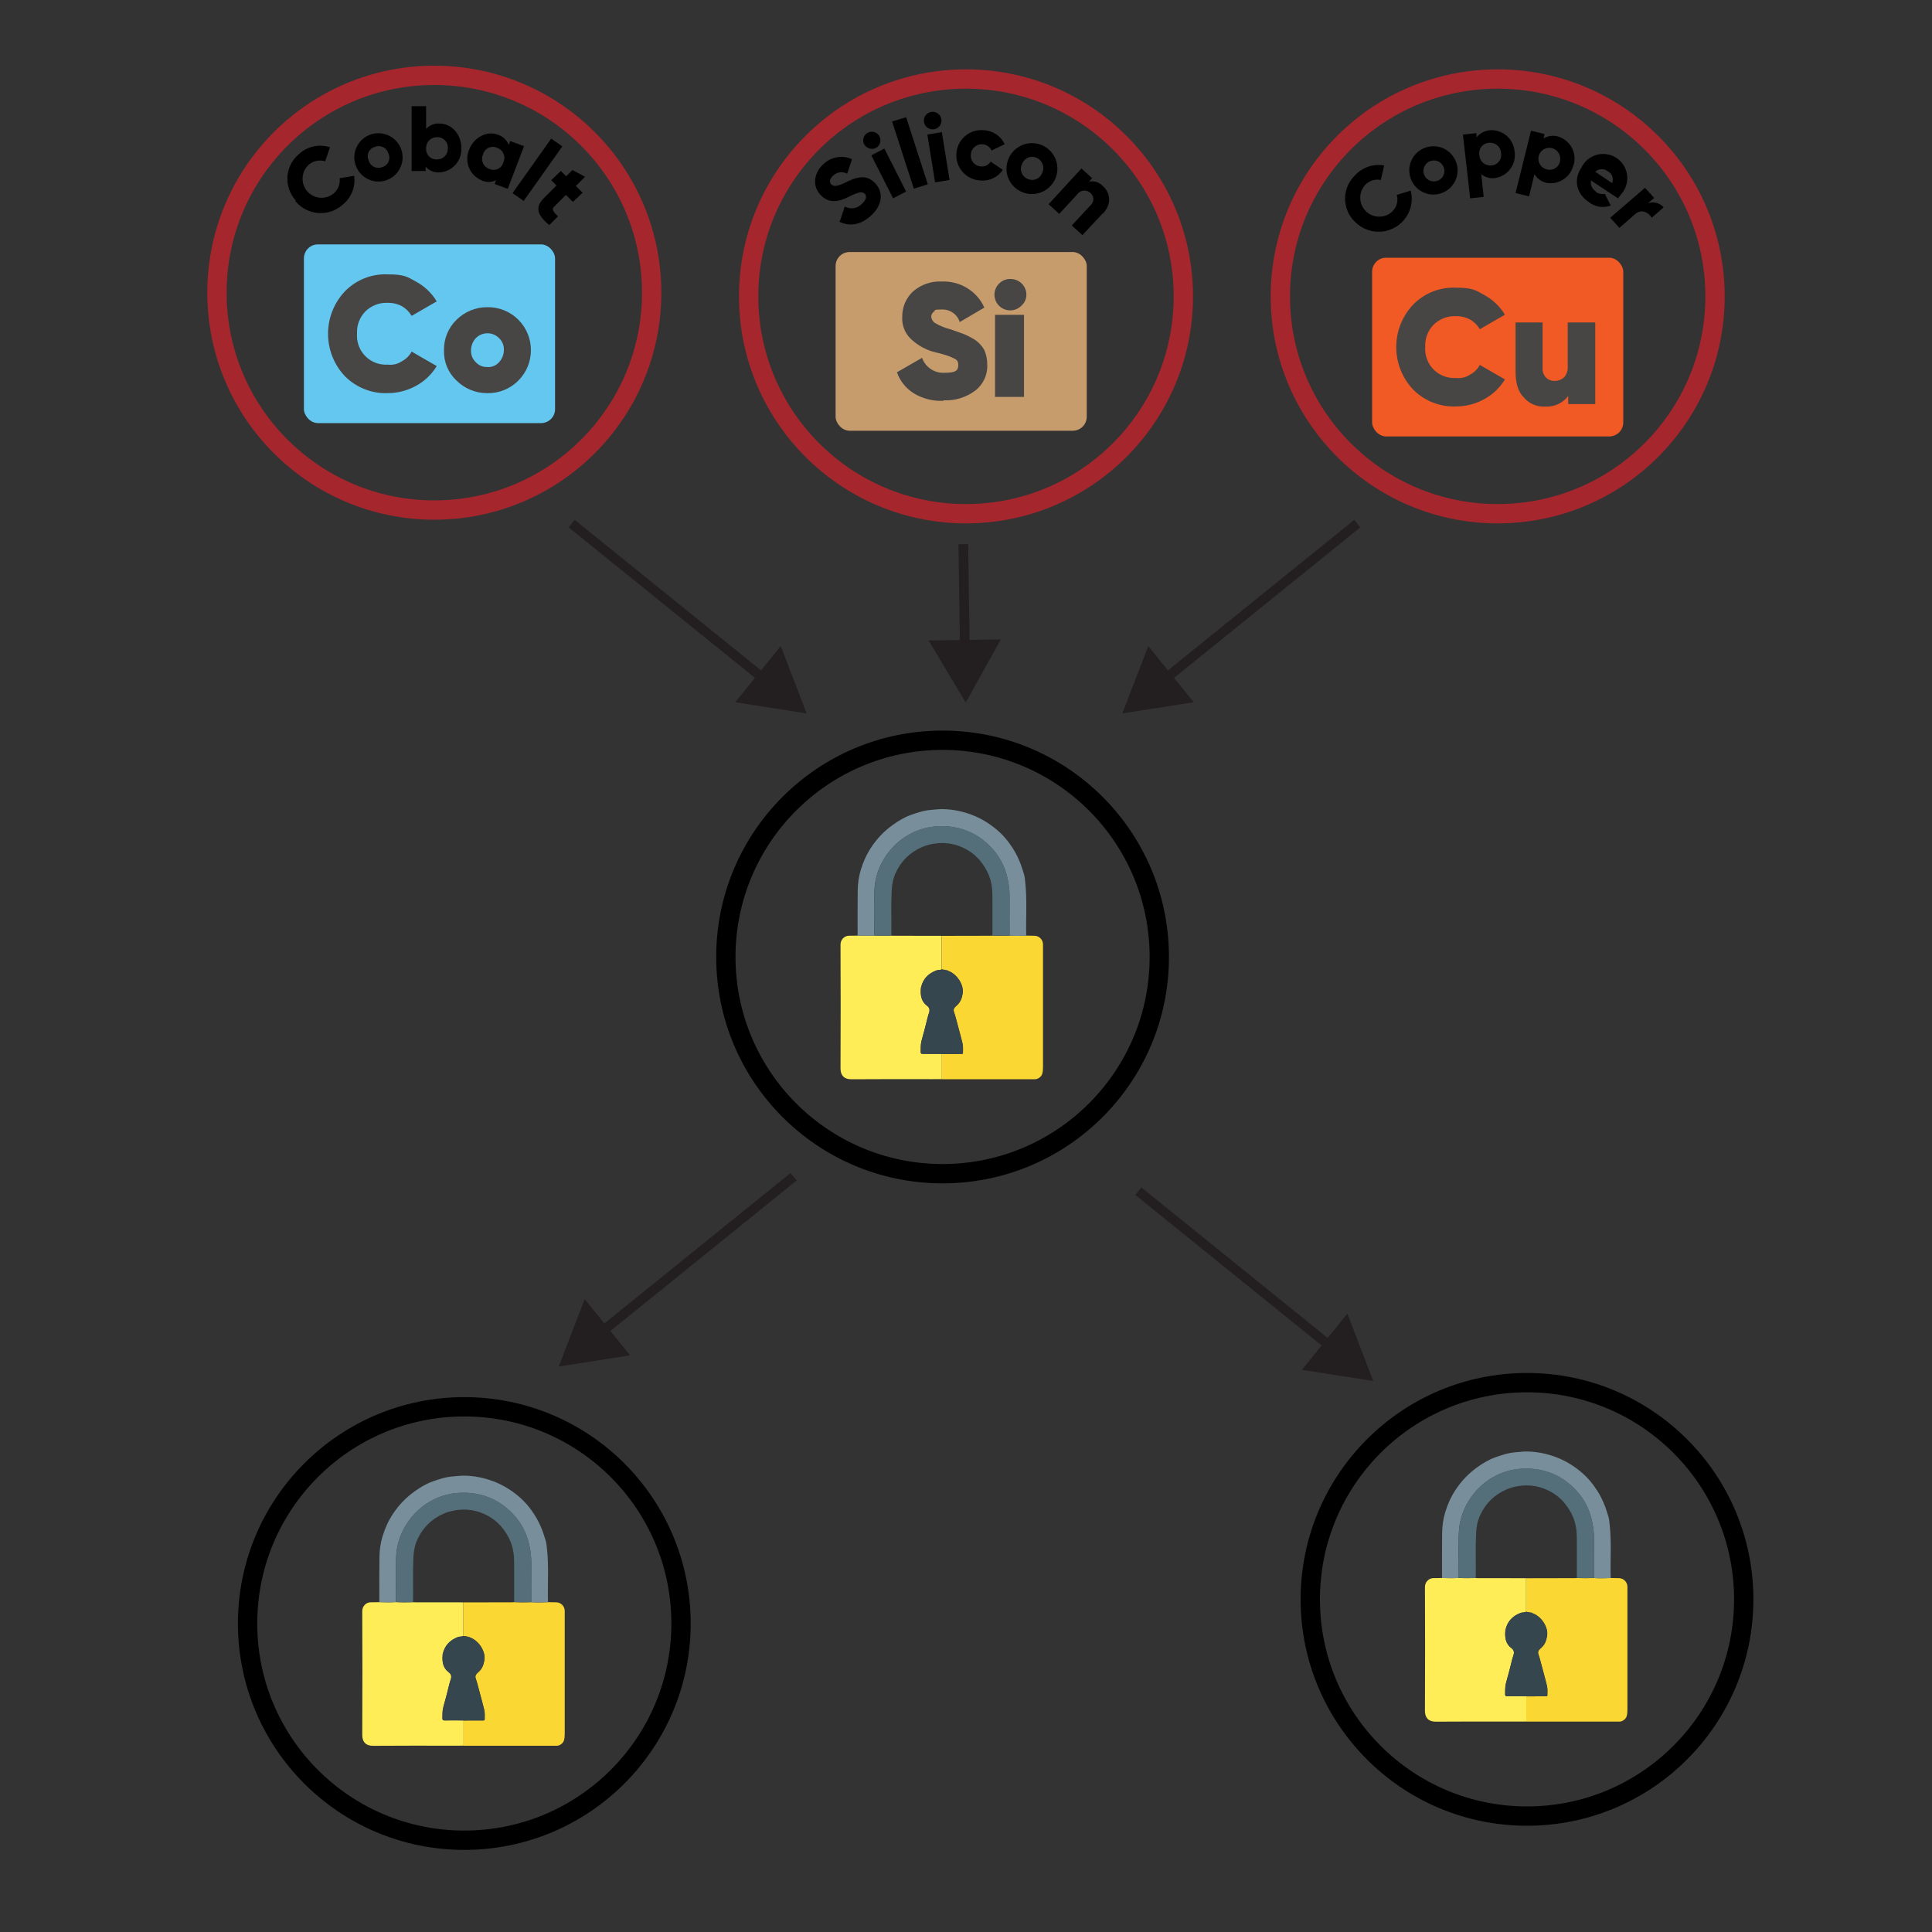 <?xml version="1.0" encoding="UTF-8"?><svg id="Layer_1" xmlns="http://www.w3.org/2000/svg" viewBox="0 0 400 400"><rect x="0" y="0" width="400" height="400" fill="#333333" stroke="none"/><defs><style>.cls-1{stroke:#a5262d;}.cls-1,.cls-2{stroke-width:4px;}.cls-1,.cls-2,.cls-3{stroke-miterlimit:10;}.cls-1,.cls-2,.cls-3,.cls-4{fill:none;}.cls-2{stroke:#000;}.cls-5{fill:#fff;}.cls-6{fill:#546e7a;}.cls-7{fill:#f15a24;}.cls-8{fill:#ffed58;}.cls-9{fill:#c69c6d;}.cls-3{stroke:#231f20;stroke-width:2px;}.cls-10{fill:#36464e;}.cls-11{fill:#788f9b;}.cls-12{fill:#484645;}.cls-13{fill:#fbd734;}.cls-14{fill:#231f20;}.cls-15{fill:#64c7ef;}</style></defs><line class="cls-5" x1="164.32" y1="243.62" x2="115.68" y2="282.93"/><line class="cls-3" x1="164.32" y1="243.62" x2="124.05" y2="276.16"/><polygon class="cls-14" points="121.05 268.97 115.68 282.93 130.45 280.61 121.05 268.97"/><line class="cls-5" x1="235.68" y1="246.62" x2="284.32" y2="285.93"/><line class="cls-3" x1="235.68" y1="246.62" x2="275.95" y2="279.16"/><polygon class="cls-14" points="269.55 283.61 284.32 285.93 278.95 271.97 269.55 283.61"/><circle class="cls-1" cx="310.08" cy="61.36" r="45"/><path d="m280.78,46.16c-2.78-2.42-3.08-6.64-.65-9.42.11-.13.23-.26.35-.38,1.53-1.71,3.84-2.51,6.1-2.1l-.7,3c-1.22-.24-2.47.17-3.3,1.1-1.42,1.64-1.24,4.12.4,5.54,1.54,1.33,3.83,1.27,5.3-.14.91-.88,1.26-2.19.9-3.4l2.9-.9c.92,3.67-1.3,7.39-4.97,8.31-2.29.58-4.73-.07-6.43-1.71l.1.1Z"/><path d="m292.28,37.46c-1.21-2.48-.18-5.48,2.31-6.68,2.48-1.21,5.48-.18,6.68,2.31,1.21,2.48.18,5.46-2.29,6.68-2.48,1.22-5.47.19-6.69-2.28,0,0,0-.01,0-.02Zm6.5-3.1c-.57-1.05-1.89-1.45-2.94-.88s-1.45,1.89-.88,2.94c.54,1.01,1.78,1.42,2.82.94,1.08-.48,1.57-1.74,1.09-2.82-.03-.06-.06-.12-.09-.18Z"/><path d="m313.58,31.36c.41,2.62-1.38,5.08-4,5.5-1.04.15-2.09-.14-2.9-.8l.5,4.7-2.8.3-1.5-13.2,2.8-.3v.9c.69-.86,1.7-1.4,2.8-1.5,2.63-.18,4.92,1.81,5.1,4.44,0,.02,0,.04,0,.06v-.1Zm-2.8.3c-.08-1.25-1.16-2.19-2.4-2.11-.03,0-.07,0-.1,0-1.21.08-2.12,1.13-2.03,2.34,0,.09.02.18.03.26.08,1.25,1.16,2.19,2.4,2.11.03,0,.07,0,.1,0,1.21-.08,2.12-1.13,2.03-2.34,0-.09-.02-.18-.03-.26h0Z"/><path d="m325.78,34.06c-.52,2.58-3.01,4.27-5.6,3.8-1.04-.24-1.94-.89-2.5-1.8l-1.1,4.6-2.8-.7,3.2-12.9,2.8.7-.2.9c.9-.55,1.99-.69,3-.4,2.53.76,3.97,3.43,3.21,5.96,0,.01,0,.02-.01.04v-.2Zm-2.8-.7c.27-1.22-.5-2.44-1.72-2.71-1.22-.27-2.44.5-2.71,1.72-.26,1.19.46,2.37,1.63,2.69,1.17.36,2.41-.3,2.77-1.47.02-.07.04-.15.06-.23h-.03Z"/><path d="m330.38,39.76c.57.35,1.24.49,1.9.4l1.2,2.4c-1.52.57-3.22.3-4.5-.7-2.7-1.8-3.2-4.7-1.6-7.1,1.17-2.5,4.14-3.58,6.65-2.42,2.5,1.17,3.58,4.14,2.42,6.65-.2.42-.45.82-.76,1.17-.2.3-.5.6-.7.9l-5.6-3.7c-.16.98.32,1.94,1.2,2.4h-.2Zm3.4-1.9c.37-.91-.02-1.96-.9-2.4-.77-.61-1.88-.57-2.6.1l3.4,2.3h.1Z"/><path d="m344.38,42.98l-2.4,2.1c-.6-1-2.1-2-3.5-.7l-3.2,2.8-1.9-2.1,7.2-6.2,1.9,2.1-1.3,1.1c1.18-.42,2.5-.06,3.3.9h-.1Z"/><rect class="cls-7" x="284.08" y="53.36" width="52" height="37" rx="2.9" ry="2.9"/><path class="cls-12" d="m301.38,84.16c-3.29.1-6.48-1.17-8.8-3.5-4.67-4.94-4.67-12.66,0-17.6,2.31-2.36,5.5-3.63,8.8-3.5,3.5,0,4.1.5,5.9,1.5,1.77.96,3.26,2.37,4.3,4.1l-5.2,3c-.48-.83-1.17-1.52-2-2-.92-.49-1.96-.73-3-.7-1.72-.07-3.38.59-4.6,1.8-1.18,1.23-1.8,2.9-1.7,4.6-.23,3.31,2.27,6.17,5.58,6.39.24.02.48.02.72,0,1.05.14,2.12-.11,3-.7.85-.45,1.55-1.15,2-2l5.2,3c-1.04,1.73-2.53,3.14-4.3,4.1-1.84,1.01-3.9,1.53-6,1.5h.1Z"/><path class="cls-12" d="m324.68,66.76h5.6v16.9h-5.6v-1.68c-1.1,1.47-2.86,2.3-4.7,2.2-1.72.12-3.39-.59-4.5-1.9-1.2-1.2-1.7-3-1.7-5.4v-10.12h5.6v9.4c-.06.74.19,1.46.7,2,.48.47,1.13.73,1.8.7.75.01,1.47-.28,2-.8.53-.65.78-1.47.7-2.3v-9h.1Z"/><line class="cls-4" x1="199.44" y1="112.67" x2="199.94" y2="145.45"/><line class="cls-3" x1="199.44" y1="112.67" x2="199.77" y2="134.69"/><polygon class="cls-14" points="192.26 132.61 199.94 145.45 207.22 132.39 192.26 132.61"/><line class="cls-4" x1="118.36" y1="108.41" x2="167.01" y2="147.71"/><line class="cls-3" x1="118.36" y1="108.41" x2="158.64" y2="140.95"/><polygon class="cls-14" points="152.23 145.39 167.01 147.72 161.64 133.76 152.23 145.39"/><line class="cls-4" x1="281.01" y1="108.41" x2="232.36" y2="147.71"/><line class="cls-3" x1="281.01" y1="108.41" x2="240.74" y2="140.95"/><polygon class="cls-14" points="237.74 133.76 232.36 147.71 247.14 145.39 237.74 133.76"/><circle class="cls-1" cx="200" cy="61.36" r="45"/><path d="m173.9,45.76l1-3c1.15.63,2.58.43,3.5-.5,1.1-1,1-1.7.7-2.1-.6-.6-1.4-.4-3.4.6s-4.1,1.5-5.9-.5c-1.8-2-1.1-4.7.7-6.3,1.58-1.5,3.91-1.9,5.9-1l-1,3c-.95-.52-2.13-.36-2.9.4-.8.7-.8,1.4-.4,1.8s1,.6,3-.4,4.3-1.9,6.2.3c1.8,2,1.2,4.7-1.1,6.7s-4.5,2.1-6.5,1.1l.2-.1Z"/><path d="m178.9,29.86c-.44-.88-.08-1.96.8-2.4.88-.44,1.96-.08,2.4.8.44.88.08,1.96-.8,2.4h0c-.89.39-1.92.04-2.4-.8Zm1.5,2.3l2.7-1.4,4.5,8.9-2.7,1.4-4.5-8.9Z"/><path d="m184.7,25.16l2.9-.9,4.5,13.9-2.9.9-4.5-13.9Z"/><path d="m191.3,25.26c-.16-.99.51-1.93,1.5-2.09.99-.16,1.93.51,2.09,1.5.16.99-.5,1.92-1.49,2.09-.98.17-1.92-.49-2.1-1.47,0,0,0-.02,0-.03Zm.7,2.6l3-.5,1.6,9.9-3,.5-1.6-9.9Z"/><path d="m198.01,31.86c.13-2.85,2.55-5.06,5.41-4.92.1,0,.2.01.29.02,1.86.09,3.52,1.21,4.3,2.9l-2.7,1.3c-.53-1.13-1.88-1.62-3.01-1.09-.74.35-1.24,1.07-1.29,1.89-.16,1.22.7,2.33,1.92,2.48.06,0,.12.01.18.02.8.07,1.58-.31,2-1l2.5,1.7c-1.02,1.56-2.84,2.41-4.7,2.2-2.88-.17-5.08-2.65-4.91-5.53,0-.06,0-.11.01-.17v.2Z"/><path d="m208.8,32.86c1.13-2.68,4.22-3.94,6.9-2.81,2.68,1.13,3.94,4.22,2.81,6.9-1.13,2.68-4.22,3.94-6.9,2.81,0,0,0,0,0,0-2.66-1.09-3.94-4.14-2.84-6.8.01-.03.03-.07.04-.1Zm7,2.9c.53-1.17.02-2.54-1.14-3.08-.02,0-.04-.02-.06-.02-1.11-.5-2.42,0-2.92,1.11-.03.06-.05.13-.08.19-.56,1.1-.11,2.45.99,3.01.07.03.14.06.21.09,1.11.5,2.42,0,2.92-1.11.03-.06.05-.13.08-.19Z"/><path d="m228.3,44.18l-4.2,4.5-2.2-2,3.9-4.2c.69-.6.76-1.65.16-2.34-.05-.06-.1-.11-.16-.16-.72-.71-1.87-.7-2.57.02-.08.09-.16.18-.23.28l-3.7,4-2.2-2,6.8-7.4,2.2,2-.6.7c1.07-.18,2.17.19,2.9,1,1.5,1.4,1.8,3.6,0,5.6h-.1Z"/><rect class="cls-9" x="173" y="52.18" width="52" height="37" rx="2.9" ry="2.9"/><path class="cls-12" d="m195.3,82.98c-2.18.11-4.34-.45-6.2-1.6-1.58-1.02-2.78-2.53-3.4-4.3l5.2-3c.69,1.97,2.62,3.24,4.7,3.1,2.3,0,2.8-.5,2.8-1.6s-.5-1.2-1.6-1.7c-.97-.38-1.98-.68-3-.9-1.91-.44-3.66-1.37-5.1-2.7-1.32-1.19-2.02-2.93-1.9-4.7-.03-2.02.81-3.95,2.3-5.3,1.64-1.39,3.75-2.11,5.9-2,1.87-.07,3.71.42,5.3,1.4,1.54.96,2.76,2.35,3.5,4l-5.1,3c-.5-1.61-2.02-2.67-3.7-2.6-1.7,0-1.3.1-1.6.4-.36.25-.59.66-.6,1.1.05.54.34,1.02.8,1.3,1,.59,2.08,1.03,3.2,1.3,1.1.4,2,.7,2.8,1,.8.34,1.56.74,2.3,1.2.78.55,1.43,1.26,1.9,2.1.41.95.61,1.97.6,3,.11,2.1-.83,4.12-2.5,5.4-1.87,1.4-4.17,2.11-6.5,2l-.1.1Z"/><path class="cls-12" d="m211.5,63.26c-.6.63-1.43.99-2.3,1-1.79.03-3.27-1.4-3.31-3.19-.02-.91.35-1.78,1.01-2.41.61-.6,1.44-.92,2.3-.9.85,0,1.68.32,2.3.9.63.6.99,1.43,1,2.3.02.88-.35,1.72-1,2.3Zm-5.49,18.92v-17h6v17h-6Z"/><circle class="cls-1" cx="89.92" cy="60.6" r="45"/><path d="m61.22,41.5c-2.47-2.73-2.26-6.95.47-9.42.11-.1.22-.19.33-.28,1.71-1.54,4.12-2.03,6.3-1.3l-1,2.9c-1.18-.37-2.46-.1-3.4.7-1.6,1.47-1.71,3.96-.25,5.57,1.39,1.52,3.72,1.71,5.35.43.96-.77,1.45-1.98,1.3-3.2l3-.5c.33,2.28-.59,4.57-2.4,6-2.8,2.5-7.09,2.25-9.59-.55-.07-.08-.14-.17-.21-.25l.1-.1Z"/><path d="m73.62,34.2c-.89-2.61.51-5.45,3.12-6.35,2.61-.89,5.45.51,6.35,3.12.88,2.59-.48,5.41-3.06,6.33-2.6.92-5.46-.44-6.38-3.05,0-.02-.01-.04-.02-.05Zm6.8-2.4c-.3-1.12-1.44-1.78-2.56-1.48-.08.02-.16.05-.24.08-1.07.28-1.71,1.37-1.43,2.44.03.12.08.25.13.36.3,1.12,1.44,1.78,2.56,1.48.08-.02.16-.05.24-.08,1.07-.28,1.71-1.37,1.43-2.44-.03-.12-.08-.25-.13-.36Z"/><path d="m95.52,30.7c.11,2.65-1.95,4.89-4.6,5-1.07.05-2.1-.39-2.8-1.2v.9h-2.9v-13.42h3v4.7c.72-.77,1.75-1.18,2.8-1.1,2.5.02,4.5,2.22,4.5,5.12Zm-2.8,0c.09-1.17-.78-2.2-1.95-2.29-.08,0-.17,0-.25,0-1.21-.06-2.24.88-2.3,2.1,0,.07,0,.14,0,.2-.09,1.17.78,2.2,1.95,2.29.08,0,.17,0,.25,0,1.21.06,2.24-.88,2.3-2.1,0-.07,0-.14,0-.2Z"/><path d="m108.52,30.2l-3.4,8.9-2.7-1,.3-.8c-.97.51-2.13.51-3.1,0-2.41-1.06-3.53-3.87-2.5-6.3,1-2.6,3.7-4,6-3.1,1.01.33,1.82,1.1,2.2,2.1l.3-.8,2.7,1h.2Zm-4.3,3.4c.51-1.09.04-2.39-1.05-2.9-.08-.04-.17-.07-.25-.1-1.05-.49-2.29-.04-2.78,1.01-.06.12-.1.24-.13.37-.51,1.09-.04,2.39,1.05,2.9.08.04.17.07.25.1,1.05.49,2.29.04,2.78-1.01.06-.12.1-.24.13-.37Z"/><path d="m114.12,28.7l2.3,1.6-8,11.3-2.3-1.62,8-11.28Z"/><path d="m117.12,40.4l-2.4,2.4c-.6.6-.1,1.1.8,2l-1.8,1.8c-2.9-2.4-2.8-4-.9-5.8l2.4-2.4-1.1-1.1,2-1.9,1.1,1.1,1.3-1.3,2.6,1.4-1.9,1.9,1.4,1.4-2,1.9-1.4-1.4h-.1Z"/><rect class="cls-15" x="62.92" y="50.6" width="52" height="37" rx="2.9" ry="2.9"/><path class="cls-12" d="m80.22,81.4c-3.29.1-6.48-1.17-8.8-3.5-4.67-4.94-4.67-12.66,0-17.6,2.31-2.36,5.5-3.63,8.8-3.5,3.5,0,4.1.5,5.9,1.5,1.77.96,3.26,2.37,4.3,4.1l-5.2,3c-.48-.83-1.17-1.52-2-2-.92-.49-1.96-.73-3-.7-1.72-.07-3.38.59-4.6,1.8-1.18,1.23-1.8,2.9-1.7,4.6-.23,3.31,2.27,6.17,5.58,6.39.24.02.48.02.72,0,1.05.14,2.12-.11,3-.7.85-.45,1.55-1.15,2-2l5.2,3c-1.04,1.73-2.53,3.14-4.3,4.1-1.84,1.01-3.9,1.53-6,1.5h.1Z"/><path class="cls-12" d="m100.92,81.4c-2.39.02-4.7-.92-6.4-2.6-1.74-1.63-2.68-3.92-2.6-6.3-.04-2.37.9-4.65,2.6-6.3,1.7-1.68,4.01-2.62,6.4-2.6,2.4-.04,4.71.9,6.4,2.6,3.47,3.48,3.47,9.12,0,12.6-1.69,1.7-4,2.64-6.4,2.6Zm0-5.4c.91.05,1.79-.32,2.4-1,.63-.68.99-1.57,1-2.5.05-.94-.31-1.86-1-2.5-1.31-1.33-3.45-1.33-4.78-.02,0,0-.01.01-.02.02-.63.68-.99,1.57-1,2.5-.05.94.31,1.86,1,2.5.61.67,1.49,1.03,2.4.98v.02Z"/><path class="cls-13" d="m113.43,331.71c.57,0,1.14.02,1.71.03.97,0,1.77.79,1.78,1.77.01.89,0,1.79,0,2.68,0,7.57,0,15.14,0,22.71,0,.49-.02.99-.17,1.47-.18.56-.87,1.07-1.45,1.07-6.41,0-12.82,0-19.23,0-.03,0-.06,0-.09-.01,0-1.74,0-3.48,0-5.22,1.34,0,2.67,0,4.01-.01.17,0,.36.04.37-.24.01-.66.06-1.33-.1-1.97-.41-1.71-.91-3.39-1.34-5.09-.12-.46-.25-.91-.41-1.36-.26-.7.22-1.06.64-1.44.69-.63.98-1.43,1.14-2.34.34-1.91-1.26-4.2-3.08-4.78-.06-.1-.14-.15-.26-.09-.09-.02-.19-.04-.28-.06-.04-.06-.1-.08-.16-.04-.18-.03-.35-.05-.53-.08,0-2.32,0-4.63,0-6.95,3.29,0,6.57-.01,9.86-.02.2,0,.41-.02.61-.02,1.17.04,2.35.05,3.52,0,1.15.07,2.3.05,3.46,0Z"/><path class="cls-8" d="m95.98,356.2c0,1.74,0,3.48,0,5.22-.66,0-1.32.01-1.98.01-5.59,0-11.18-.03-16.77.02-1.47.01-2.23-.79-2.23-2.23.05-8.55.03-17.11,0-25.66,0-1.03.82-1.84,1.8-1.83.57.01,1.14-.01,1.71-.02,1.15.03,2.3.06,3.45-.01,1.17.07,2.35.04,3.52.02.19,0,.38.02.57.02,3.3,0,6.6,0,9.9.01,0,2.32,0,4.63,0,6.95-.37.18-.79.09-1.17.24-1.63.63-2.71,1.74-3.1,3.47-.07.04-.12.08-.03.16-.13,1.43.02,2.75,1.31,3.7.4.3.56.75.4,1.31-.1.34-.23.68-.31,1.03-.23.96-.48,1.91-.73,2.87-.19.7-.4,1.4-.57,2.11-.17.7-.13,1.42-.15,2.13-.01.36.08.48.46.47,1.31-.02,2.61,0,3.92,0Z"/><path class="cls-11" d="m81.99,331.7c-1.15.07-2.3.04-3.45.01,0-3.11-.03-6.22.02-9.33.02-1.44.21-2.87.63-4.26.5-1.68,1.22-3.26,2.18-4.71,1.21-1.82,2.7-3.38,4.49-4.65,1.17-.84,2.41-1.58,3.75-2.05,1.34-.47,2.7-.93,4.15-1.03.81-.06,1.62-.18,2.44-.16,2.03.04,3.99.44,5.9,1.15,1.9.71,3.61,1.75,5.18,3.05,1.34,1.12,2.45,2.44,3.39,3.91.67,1.04,1.19,2.14,1.64,3.3.25.64.41,1.29.63,1.93.2.58.24,1.22.31,1.84.4,3.67.1,7.35.2,11.02-1.15.04-2.3.06-3.46,0,0-2.63-.02-5.25.01-7.88.02-1.51-.17-2.99-.54-4.45-.52-2.05-1.47-3.89-2.86-5.48-1.7-1.94-3.75-3.39-6.23-4.18-1.76-.56-3.55-.74-5.4-.63-1.71.1-3.33.51-4.86,1.22-2.54,1.18-4.55,3-6.03,5.39-1.28,2.06-1.98,4.33-2.07,6.72-.11,3.09-.02,6.19-.02,9.29Z"/><path class="cls-6" d="m106.45,331.71c0-2.79.02-5.57,0-8.36-.02-1.48-.22-2.95-.81-4.32-.47-1.09-1.1-2.08-1.88-2.99-1.16-1.35-2.62-2.29-4.26-2.89-1.52-.55-3.11-.73-4.74-.53-1,.13-1.96.35-2.87.75-2.51,1.09-4.35,2.89-5.49,5.39-.53,1.18-.75,2.4-.81,3.68-.15,3.09-.02,6.18-.07,9.27-1.17.02-2.35.05-3.52-.02,0-3.1-.09-6.2.02-9.29.09-2.39.79-4.66,2.07-6.72,1.48-2.39,3.49-4.2,6.03-5.39,1.53-.71,3.14-1.12,4.86-1.22,1.85-.11,3.64.07,5.4.63,2.48.79,4.53,2.24,6.23,4.18,1.39,1.58,2.34,3.43,2.86,5.48.37,1.46.56,2.93.54,4.45-.03,2.63-.01,5.25-.01,7.88-1.17.06-2.35.04-3.52,0Z"/><path class="cls-10" d="m95.98,356.2c-1.31,0-2.61-.02-3.92,0-.38,0-.47-.11-.46-.47.03-.71-.02-1.43.15-2.13.17-.71.39-1.41.57-2.11.25-.95.51-1.91.73-2.87.08-.35.21-.69.31-1.03.17-.56,0-1.01-.4-1.31-1.29-.95-1.44-2.27-1.31-3.7.07-.04.07-.09.03-.16.39-1.73,1.47-2.84,3.1-3.47.39-.15.8-.06,1.17-.24.18.03.35.05.53.08.03.09.08.14.16.04.09.02.19.04.28.06.05.12.16.1.26.09,1.82.58,3.42,2.87,3.08,4.78-.16.91-.45,1.71-1.14,2.34-.42.38-.9.75-.64,1.44.16.44.29.9.41,1.36.44,1.7.93,3.39,1.34,5.09.15.63.11,1.31.1,1.97,0,.28-.2.24-.37.24-1.34,0-2.67,0-4.01.01Z"/><path class="cls-6" d="m97.21,338.97c-.1,0-.2.03-.26-.09.12-.05.19,0,.26.09Z"/><path class="cls-6" d="m96.67,338.82c-.08.1-.13.05-.16-.04.07-.04.12-.02.16.04Z"/><path class="cls-11" d="m91.71,342.41c.04.06.04.12-.03.16-.09-.07-.03-.12.03-.16Z"/><circle class="cls-2" cx="96.13" cy="336.13" r="44.87"/><path class="cls-13" d="m212.45,193.71c.57,0,1.14.02,1.71.03.97,0,1.77.79,1.78,1.77.01.89,0,1.79,0,2.68,0,7.57,0,15.14,0,22.71,0,.49-.02.99-.17,1.47-.18.56-.87,1.07-1.45,1.07-6.41,0-12.82,0-19.23,0-.03,0-.06,0-.09-.01,0-1.74,0-3.48,0-5.22,1.34,0,2.67,0,4.01-.01.17,0,.36.04.37-.24.01-.66.06-1.33-.1-1.97-.41-1.71-.91-3.39-1.34-5.09-.12-.46-.25-.91-.41-1.36-.26-.7.22-1.06.64-1.44.69-.63.98-1.43,1.14-2.34.34-1.91-1.26-4.2-3.08-4.78-.06-.1-.14-.15-.26-.09-.09-.02-.19-.04-.28-.06-.04-.06-.1-.08-.16-.04-.18-.03-.35-.05-.53-.08,0-2.32,0-4.63,0-6.95,3.29,0,6.57-.01,9.86-.02.2,0,.41-.02.61-.02,1.17.04,2.35.05,3.52,0,1.15.07,2.3.05,3.46,0Z"/><path class="cls-8" d="m195,218.2c0,1.74,0,3.48,0,5.22-.66,0-1.32.01-1.98.01-5.59,0-11.18-.03-16.77.02-1.47.01-2.23-.79-2.23-2.23.05-8.55.03-17.11,0-25.66,0-1.03.82-1.84,1.8-1.83.57.01,1.14-.01,1.71-.02,1.15.03,2.3.06,3.45-.01,1.17.07,2.35.04,3.52.02.19,0,.38.02.57.02,3.3,0,6.6,0,9.9.01,0,2.32,0,4.63,0,6.95-.37.18-.79.09-1.17.24-1.63.63-2.71,1.74-3.1,3.47-.07.04-.12.08-.03.16-.13,1.43.02,2.75,1.31,3.7.4.3.56.75.4,1.31-.1.34-.23.68-.31,1.03-.23.96-.48,1.91-.73,2.87-.19.7-.4,1.4-.57,2.11-.17.7-.13,1.42-.15,2.13-.01.36.08.48.46.47,1.31-.02,2.61,0,3.92,0Z"/><path class="cls-11" d="m181.01,193.7c-1.15.07-2.3.04-3.45.01,0-3.11-.03-6.22.02-9.33.02-1.44.21-2.87.63-4.26.5-1.68,1.22-3.26,2.18-4.71,1.21-1.82,2.7-3.38,4.49-4.65,1.17-.84,2.41-1.58,3.75-2.05,1.34-.47,2.7-.93,4.15-1.03.81-.06,1.62-.18,2.44-.16,2.03.04,3.99.44,5.9,1.15,1.9.71,3.61,1.75,5.18,3.05,1.34,1.12,2.45,2.44,3.39,3.91.67,1.04,1.19,2.14,1.64,3.3.25.64.41,1.29.63,1.93.2.58.24,1.22.31,1.84.4,3.67.1,7.35.2,11.02-1.15.04-2.3.06-3.46,0,0-2.63-.02-5.25.01-7.88.02-1.51-.17-2.99-.54-4.45-.52-2.05-1.47-3.89-2.86-5.48-1.7-1.94-3.75-3.39-6.23-4.18-1.76-.56-3.55-.74-5.4-.63-1.71.1-3.33.51-4.86,1.22-2.54,1.18-4.55,3-6.03,5.39-1.28,2.06-1.98,4.33-2.07,6.72-.11,3.09-.02,6.19-.02,9.29Z"/><path class="cls-6" d="m205.47,193.71c0-2.79.02-5.57,0-8.36-.02-1.48-.22-2.95-.81-4.32-.47-1.09-1.1-2.08-1.88-2.99-1.16-1.35-2.62-2.29-4.26-2.89-1.52-.55-3.11-.73-4.74-.53-1,.13-1.96.35-2.87.75-2.51,1.09-4.35,2.89-5.49,5.39-.53,1.18-.75,2.4-.81,3.68-.15,3.09-.02,6.18-.07,9.27-1.17.02-2.35.05-3.52-.02,0-3.1-.09-6.2.02-9.29.09-2.39.79-4.66,2.07-6.72,1.48-2.39,3.49-4.2,6.03-5.39,1.53-.71,3.14-1.12,4.86-1.22,1.85-.11,3.64.07,5.4.63,2.48.79,4.53,2.24,6.23,4.18,1.39,1.58,2.34,3.43,2.86,5.48.37,1.46.56,2.93.54,4.45-.03,2.63-.01,5.25-.01,7.88-1.17.06-2.35.04-3.52,0Z"/><path class="cls-10" d="m195,218.2c-1.31,0-2.61-.02-3.92,0-.38,0-.47-.11-.46-.47.03-.71-.02-1.43.15-2.13.17-.71.39-1.41.57-2.11.25-.95.51-1.91.73-2.87.08-.35.21-.69.31-1.03.17-.56,0-1.01-.4-1.31-1.29-.95-1.44-2.27-1.31-3.7.07-.04.07-.09.03-.16.39-1.73,1.47-2.84,3.1-3.47.39-.15.8-.06,1.17-.24.18.03.35.05.53.08.03.09.08.14.16.04.09.02.19.04.28.06.05.12.16.1.26.09,1.82.58,3.42,2.87,3.08,4.78-.16.91-.45,1.71-1.14,2.34-.42.38-.9.75-.64,1.44.16.44.29.9.41,1.36.44,1.7.93,3.39,1.34,5.09.15.63.11,1.31.1,1.97,0,.28-.2.24-.37.24-1.34,0-2.67,0-4.01.01Z"/><path class="cls-6" d="m196.23,200.97c-.1,0-.2.03-.26-.09.12-.05.19,0,.26.09Z"/><path class="cls-6" d="m195.69,200.82c-.08.1-.13.05-.16-.04.07-.04.12-.02.16.04Z"/><path class="cls-11" d="m190.73,204.41c.04.06.04.12-.03.16-.09-.07-.03-.12.03-.16Z"/><circle class="cls-2" cx="195.15" cy="198.13" r="44.87"/><path class="cls-13" d="m333.45,326.71c.57,0,1.14.02,1.71.03.97,0,1.77.79,1.78,1.77.01.89,0,1.79,0,2.68,0,7.57,0,15.14,0,22.71,0,.49-.02.99-.17,1.47-.18.56-.87,1.07-1.45,1.07-6.41,0-12.82,0-19.23,0-.03,0-.06,0-.09-.01,0-1.74,0-3.48,0-5.22,1.34,0,2.67,0,4.01-.01.17,0,.36.04.37-.24.01-.66.06-1.33-.1-1.97-.41-1.71-.91-3.39-1.34-5.09-.12-.46-.25-.91-.41-1.36-.26-.7.22-1.06.64-1.44.69-.63.98-1.43,1.14-2.34.34-1.91-1.26-4.2-3.08-4.78-.06-.1-.14-.15-.26-.09-.09-.02-.19-.04-.28-.06-.04-.06-.1-.08-.16-.04-.18-.03-.35-.05-.53-.08,0-2.32,0-4.63,0-6.95,3.29,0,6.57-.01,9.86-.02.2,0,.41-.02.61-.02,1.17.04,2.35.05,3.52,0,1.15.07,2.3.05,3.46,0Z"/><path class="cls-8" d="m316,351.2c0,1.74,0,3.48,0,5.22-.66,0-1.32.01-1.98.01-5.59,0-11.18-.03-16.77.02-1.47.01-2.23-.79-2.23-2.23.05-8.55.03-17.11,0-25.66,0-1.03.82-1.84,1.8-1.83.57.01,1.14-.01,1.71-.02,1.15.03,2.3.06,3.45-.01,1.17.07,2.35.04,3.52.02.19,0,.38.02.57.02,3.3,0,6.6,0,9.9.01,0,2.32,0,4.63,0,6.95-.37.18-.79.09-1.17.24-1.63.63-2.71,1.74-3.1,3.47-.07.04-.12.08-.03.16-.13,1.43.02,2.75,1.31,3.7.4.3.56.75.4,1.31-.1.34-.23.68-.31,1.03-.23.96-.48,1.91-.73,2.87-.19.7-.4,1.4-.57,2.11-.17.7-.13,1.42-.15,2.13-.01.36.08.48.46.47,1.31-.02,2.61,0,3.92,0Z"/><path class="cls-11" d="m302.01,326.7c-1.15.07-2.3.04-3.45.01,0-3.11-.03-6.22.02-9.33.02-1.44.21-2.87.63-4.26.5-1.68,1.22-3.26,2.18-4.71,1.21-1.82,2.7-3.38,4.49-4.65,1.17-.84,2.41-1.58,3.75-2.05,1.34-.47,2.7-.93,4.15-1.03.81-.06,1.62-.18,2.44-.16,2.03.04,3.99.44,5.9,1.15,1.9.71,3.61,1.75,5.18,3.05,1.34,1.12,2.45,2.44,3.39,3.91.67,1.04,1.19,2.14,1.64,3.3.25.64.41,1.29.63,1.93.2.58.24,1.22.31,1.84.4,3.67.1,7.35.2,11.02-1.15.04-2.3.06-3.46,0,0-2.63-.02-5.25.01-7.88.02-1.51-.17-2.99-.54-4.45-.52-2.05-1.47-3.89-2.86-5.48-1.7-1.94-3.75-3.39-6.23-4.18-1.76-.56-3.55-.74-5.4-.63-1.71.1-3.33.51-4.86,1.22-2.54,1.18-4.55,3-6.03,5.39-1.28,2.06-1.98,4.33-2.07,6.72-.11,3.09-.02,6.19-.02,9.29Z"/><path class="cls-6" d="m326.47,326.71c0-2.79.02-5.57,0-8.36-.02-1.48-.22-2.95-.81-4.32-.47-1.09-1.1-2.08-1.88-2.99-1.16-1.35-2.62-2.29-4.26-2.89-1.52-.55-3.11-.73-4.74-.53-1,.13-1.96.35-2.87.75-2.51,1.09-4.35,2.89-5.49,5.39-.53,1.18-.75,2.4-.81,3.68-.15,3.09-.02,6.18-.07,9.27-1.17.02-2.35.05-3.52-.02,0-3.1-.09-6.2.02-9.29.09-2.39.79-4.66,2.07-6.72,1.48-2.39,3.49-4.2,6.03-5.39,1.53-.71,3.14-1.12,4.86-1.22,1.85-.11,3.64.07,5.4.63,2.48.79,4.53,2.24,6.23,4.18,1.39,1.58,2.34,3.43,2.86,5.48.37,1.46.56,2.93.54,4.45-.03,2.63-.01,5.25-.01,7.88-1.17.06-2.35.04-3.52,0Z"/><path class="cls-10" d="m316,351.2c-1.31,0-2.61-.02-3.92,0-.38,0-.47-.11-.46-.47.03-.71-.02-1.43.15-2.13.17-.71.39-1.41.57-2.11.25-.95.51-1.91.73-2.87.08-.35.21-.69.31-1.03.17-.56,0-1.01-.4-1.31-1.29-.95-1.44-2.27-1.31-3.7.07-.04.07-.09.03-.16.39-1.73,1.47-2.84,3.1-3.47.39-.15.8-.06,1.17-.24.18.03.35.05.53.08.03.09.08.14.16.04.09.02.19.04.28.06.05.12.16.1.26.09,1.82.58,3.42,2.87,3.08,4.78-.16.91-.45,1.71-1.14,2.34-.42.38-.9.75-.64,1.44.16.44.29.9.41,1.36.44,1.7.93,3.39,1.34,5.09.15.63.11,1.31.1,1.97,0,.28-.2.24-.37.24-1.34,0-2.67,0-4.01.01Z"/><path class="cls-6" d="m317.23,333.97c-.1,0-.2.03-.26-.09.12-.05.19,0,.26.09Z"/><path class="cls-6" d="m316.69,333.82c-.08.1-.13.05-.16-.04.07-.04.12-.02.16.04Z"/><path class="cls-11" d="m311.73,337.41c.04.06.04.12-.03.16-.09-.07-.03-.12.03-.16Z"/><circle class="cls-2" cx="316.15" cy="331.13" r="44.87"/></svg>